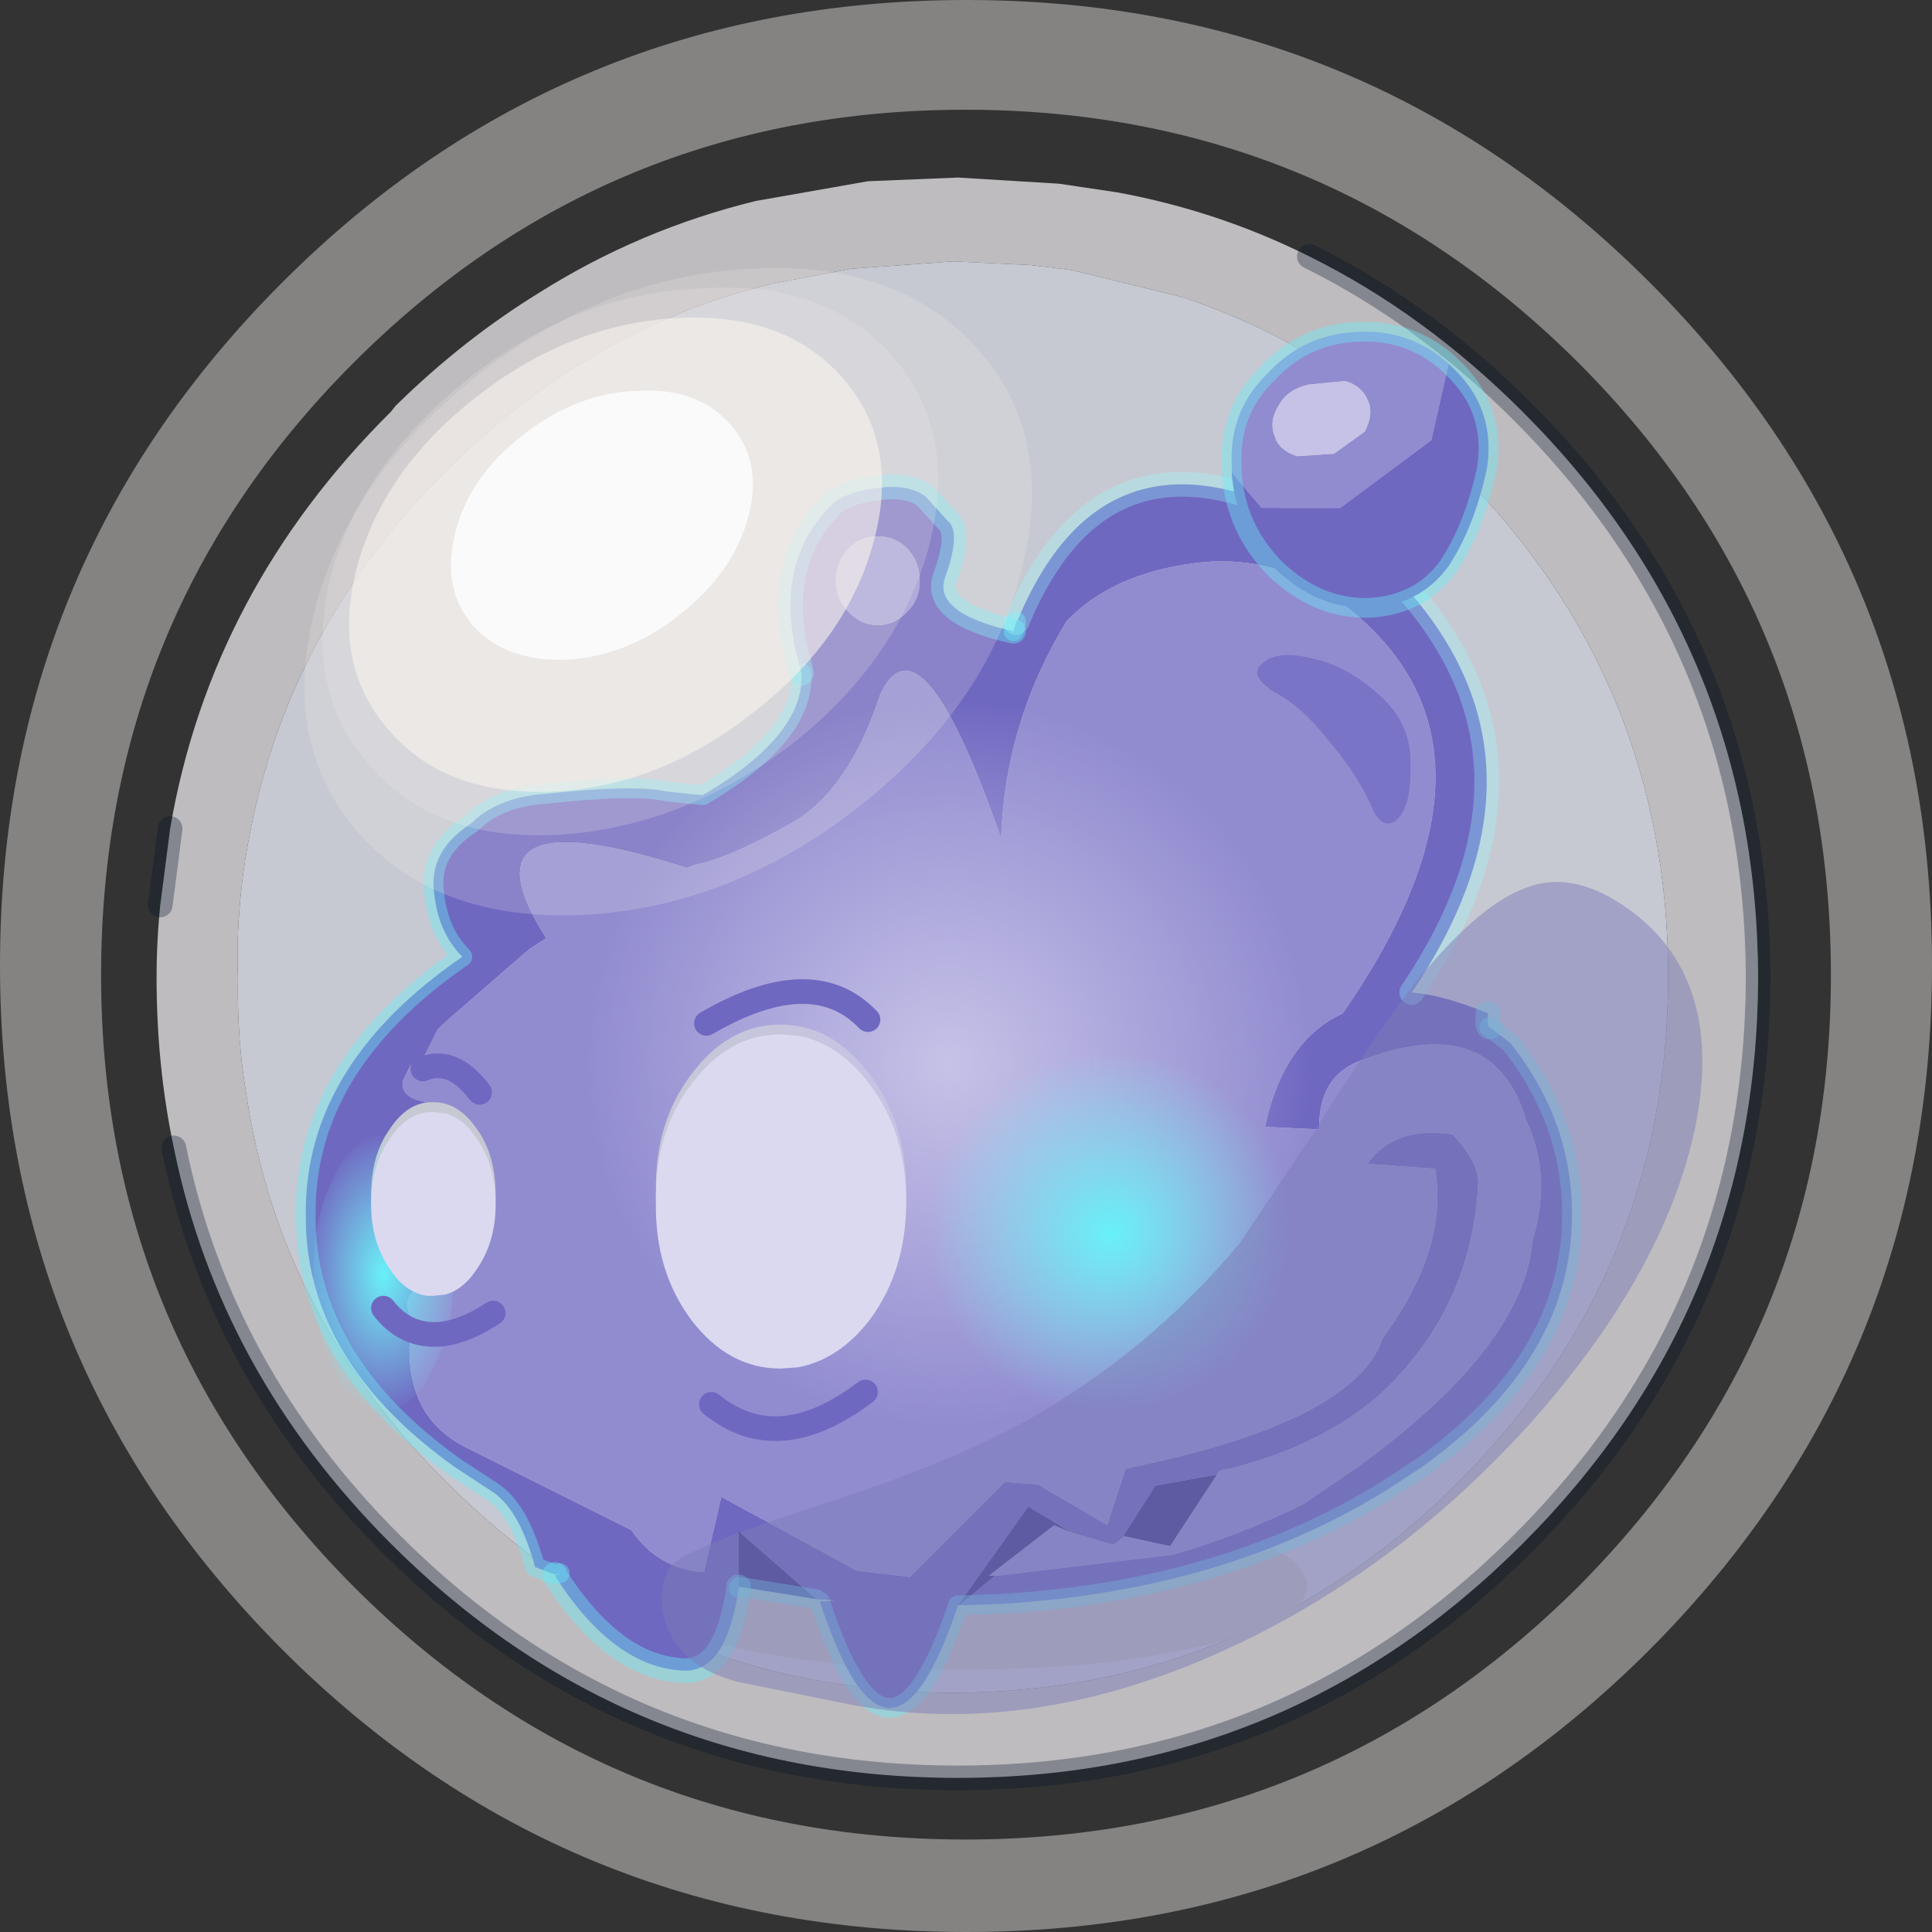 <svg viewBox="0 0 78.35 78.35" xmlns="http://www.w3.org/2000/svg" xmlns:xlink="http://www.w3.org/1999/xlink"><rect x="0" y="0" width="78.35" height="78.35" fill="#333333" stroke="none"/><g transform="translate(-236.3 -160.8)"><use transform="translate(242.3 168)" width="65.8" height="65.4" xlink:href="#a"/><use transform="translate(236.3 160.8)" width="78.35" height="78.35" xlink:href="#b"/></g><defs><radialGradient id="c" cx="0" cy="0" r="819.2" gradientTransform="translate(274.75 203.9) scale(.018)" gradientUnits="userSpaceOnUse"><stop stop-color="#c6c2e7" offset="0"/><stop stop-color="#c6c2e7" stop-opacity="0" offset="1"/></radialGradient><radialGradient id="d" cx="0" cy="0" r="819.2" gradientTransform="matrix(.004 0 0 .007 251.85 212.45)" gradientUnits="userSpaceOnUse"><stop stop-color="#67f1f8" offset="0"/><stop stop-color="#7eeef7" stop-opacity="0" offset="1"/></radialGradient><radialGradient id="e" cx="0" cy="0" r="819.2" gradientTransform="translate(281.35 210.8) scale(.009)" gradientUnits="userSpaceOnUse"><stop stop-color="#67f1f8" offset="0"/><stop stop-color="#7eeef7" stop-opacity="0" offset="1"/></radialGradient><g id="a"><path d="M52.8 11.9q-5-5-11.2-7.05l-4.5-1.1-1.65-.2-3.15-.15-4.15.3-3.15.6q-3.8.9-7.2 2.9-3.2 1.85-6.05 4.7l-.6.6q-6 6.3-7.45 14.55-.25 1.35-.35 2.8-.1 1.25-.05 2.55-.05 2.5.35 4.85Q5 46.2 11.75 52.9q8.5 8.5 20.55 8.55 12-.05 20.5-8.55t8.5-20.5-8.5-20.5m-6.05-8.7q4.65 2.3 8.65 6.3 9.5 9.5 9.55 22.95Q64.9 45.9 55.4 55.4t-22.9 9.5q-13.5 0-23-9.5Q2.55 48.45.7 39.35q-.7-3.3-.7-6.9 0-1.5.15-2.95l.4-3.1Q2.2 16.75 9.5 9.5l.2-.25q2.75-2.7 5.85-4.6Q19.6 2.1 24.3.95l4.55-.8L32.5 0l4.1.25 2.35.35q4.1.75 7.8 2.6" fill="#bebcbf" fill-rule="evenodd" transform="translate(.35)"/><path d="M52.8 11.9q8.5 8.5 8.5 20.5t-8.5 20.5-20.5 8.55q-12.05-.05-20.55-8.55Q5 46.2 3.65 37.25q-.4-2.35-.35-4.85-.05-1.3.05-2.55.1-1.45.35-2.8 1.45-8.25 7.45-14.55l.6-.6q2.85-2.85 6.05-4.7 3.4-2 7.2-2.9l3.15-.6 4.15-.3 3.15.15 1.65.2 4.5 1.1q6.2 2.05 11.2 7.05" fill="#c6c9d2" fill-rule="evenodd" transform="translate(.35)"/><path d="M46.75 3.2q4.65 2.3 8.65 6.3 9.5 9.5 9.55 22.95Q64.9 45.9 55.4 55.4t-22.9 9.5q-13.5 0-23-9.5Q2.55 48.45.7 39.35M.15 29.5l.4-3.1" fill="none" stroke="#000f26" stroke-linecap="round" stroke-linejoin="round" stroke-opacity=".302" transform="translate(.35)"/><path d="M42.6 59.5q-4.05 1-9.8 1t-9.8-1-4.05-2.4T23 54.7t9.8-1 9.8 1 4.05 2.4-4.05 2.4" fill="#bebcbf" fill-rule="evenodd" transform="translate(.35)"/></g><g id="b"><path d="M273.1 183.05q-.5-.5-1.2-.5t-1.2.5q-.5.55-.5 1.3t.5 1.25q.5.55 1.2.55t1.2-.55q.5-.5.5-1.25t-.5-1.3m-4.3 5.05-.25-1q-.75-3.55 1.4-5.75.45-.55 1.85-.75 1.35-.2 2.05.35l1 1.1q.35.55-.2 2.1-.6 1.5 2.75 2.25l.1-.35V186h.05q4.25-10.25 15.55-1.6 6.75 7.3.45 16.65 1.3.1 3.1.85-.05.5.05.55l.85.65q2.5 3.15 2.5 6.95 0 5.9-6.1 10.25l-1.45.95q-6.65 4.1-15.75 4.6l-1.55.05 1.45-1.2h.1l7.1-.85q2.65-.75 5.3-2.05l2.2-1.5q6.75-4.9 7.1-9.2.8-2.6-.25-4.85-1.3-4.45-6.55-2.5-1.9.6-1.85 2.85l-2.2-.1q.75-3.5 3.15-4.6 7.65-11.05-.25-16.8-2.65-1.9-5.85-1.45-3.3.45-5.1 2.35-2.5 4.1-2.65 8.8-3.25-9.35-4.9-5.85-1.25 3.85-3.55 5.2-2.3 1.3-3.65 1.65l-.25.05-.4.15q-9.45-3.05-5.7 2.85l-.7.45-3.45 3-.25.25-.6 1.2-.5.25-.3.6q-.15.75 1 .9-.9.1-1.55 1.1-.75 1.05-.75 2.65 0 1.5.75 2.6.6.95 1.5 1.1-1.15.25-.6 1.4-.55 3.7 2.1 5.1l6.8 3.4q1.1 1.6 2.95 1.7l.7-3.05 5.5 3 2.15.25 3.85-3.85 1.35.1 2.8 1.65.75-2.3h.15l.1-.05q8.55-1.75 10.05-4.9l.1-.3q2.7-3.65 2.15-6.9l-2.75-.2q1.1-1.55 3.45-1.2 1.05 1.1 1.05 1.95-.25 5.2-4.1 8.7-2.3 1.95-5.75 2.85l-.2.05-.45.1-.1.15-2.5.45-1.3 2.05h.05l-.05.05-.4.3-1.7-.5-1.75-1.05-2.85 4q-2.8 8.4-5.6-.15l.65-.05-.8-.05-3.15-2.75v2.35q-.5 3.35-2.2 3.3-2.85-.1-5.25-3.85l.2-.1-.2.05-.8-.3q-.65-2.4-1.8-3.1l-1.45-.95q-6.1-4.35-6.05-10.25-.05-6.05 6.35-10.45-1-1-1.15-2.65-.2-1.65 1.5-2.75 1.05-1.05 2.95-1.2 3.75-.4 5-.1l1.45.15q4.15-2.45 4-4.95m-2.55 37.1v.05-.1.05m11.3-39.2-.05.05.05-.05" fill="#6f68c1" fill-rule="evenodd" transform="translate(-236.3 -160.8)"/><path d="M253.65 205.5q-1.15-.15-1-.9l.3-.6.5-.25.6-1.2.25-.25 3.45-3 .7-.45q-3.75-5.9 5.7-2.85l.4-.15.25-.05q1.35-.35 3.65-1.65 2.3-1.35 3.55-5.2 1.65-3.5 4.9 5.85.15-4.7 2.65-8.8 1.8-1.9 5.1-2.35 3.2-.45 5.85 1.45 7.9 5.75.25 16.8-2.4 1.1-3.15 4.6l2.2.1q-.05-2.25 1.85-2.85 5.25-1.95 6.55 2.5 1.05 2.25.25 4.85-.35 4.3-7.1 9.2l-2.2 1.5q-2.65 1.3-5.3 2.05l-7.1.85h-.35l2.65-2.05.7.3 1.7.5.4-.3.05-.05 1.85.4 1.9-2.9.1-.15.45-.1.2-.05q3.45-.9 5.75-2.85 3.85-3.5 4.1-8.7 0-.85-1.05-1.95-2.35-.35-3.45 1.2l2.75.2q.55 3.25-2.15 6.9l-.1.3q-1.5 3.15-10.05 4.9l-.1.05h-.15l-.75 2.3-2.8-1.65-1.35-.1-3.85 3.85-2.15-.25-5.5-3-.7 3.05q-1.85-.1-2.95-1.7l-6.8-3.4q-2.65-1.4-2.1-5.1-.55-1.15.6-1.4h.3q1 0 1.75-1.1t.75-2.6q0-1.6-.75-2.65-.75-1.1-1.75-1.1h-.25m10.7-1.15q-1.5 1.95-1.45 4.8-.05 2.8 1.45 4.8 1.5 1.95 3.6 1.95t3.6-1.95q1.5-2 1.5-4.8 0-2.85-1.5-4.8-1.5-2-3.6-2t-3.6 2" fill="#918cd0" fill-rule="evenodd" transform="translate(-236.3 -160.8)"/><path d="M273.1 183.05q.5.55.5 1.3t-.5 1.25q-.5.55-1.2.55t-1.2-.55q-.5-.5-.5-1.25t.5-1.3q.5-.5 1.2-.5t1.2.5" fill="#9d98d5" fill-rule="evenodd" transform="translate(-236.3 -160.8)"/><path d="M275.2 225.9h-.05l2.85-4 1.75 1.05-.7-.3-2.65 2.05h.25l-1.45 1.2m-5.8-.25-3.1-.5-.05.05v-2.3l3.15 2.75m16.25-5.05-1.9 2.9-1.85-.4h-.05l1.3-2.05 2.5-.45" fill="#413a8f" fill-rule="evenodd" transform="translate(-236.3 -160.8)"/><path d="m41.1 25.6.1-.35v-.05m19.2 16.45.85.65q2.5 3.15 2.5 6.95 0 5.9-6.1 10.25l-1.45.95q-6.65 4.1-15.75 4.6l-1.55.05h-.05q-2.8 8.4-5.6-.15m-.15-.1-3.1-.5-.05.05m-7.45-.55-.8-.3q-.65-2.4-1.8-3.1l-1.45-.95q-6.1-4.35-6.05-10.25-.05-6.05 6.35-10.45-1-1-1.15-2.65-.2-1.65 1.5-2.75 1.05-1.05 2.95-1.2 3.75-.4 5-.1l1.45.15q4.15-2.45 4-4.95m-9.8 36.5-.2.05" fill="none" stroke="#67eff7" stroke-linecap="round" stroke-linejoin="round" stroke-opacity=".4" stroke-width=".8"/><path d="m268.8 188.1-.25-1q-.75-3.55 1.4-5.75.45-.55 1.85-.75 1.35-.2 2.05.35l1 1.1q.35.55-.2 2.1-.6 1.5 2.75 2.25m19.25 15.5q-.05.5.05.55M266.25 225.25q-.5 3.35-2.2 3.3-2.85-.1-5.25-3.85v-.05m7.45.5v.1" fill="none" stroke="#67eff7" stroke-linecap="round" stroke-linejoin="round" stroke-opacity=".4" transform="translate(-236.3 -160.8)"/><path d="M277.55 186q4.25-10.25 15.55-1.6 6.75 7.3.45 16.65m-16.05-15 .05-.05" fill="none" stroke="#9ff" stroke-linecap="round" stroke-linejoin="round" stroke-opacity=".302" transform="translate(-236.3 -160.8)"/><path d="M274.8 189.25q6.05-.05 10.35 4.3 4.3 4.3 4.3 10.4 0 6.05-4.3 10.35t-10.35 4.35q-6.1-.05-10.4-4.35-4.35-4.3-4.3-10.35-.05-6.1 4.3-10.4 4.3-4.35 10.4-4.3" fill="url(#c)" fill-rule="evenodd" transform="translate(-236.3 -160.8)"/><path d="M249.85 216.35q-.85-1.6-.85-3.9t.85-3.95q.8-1.65 2-1.65t2 1.65q.85 1.65.85 3.95t-.85 3.9q-.8 1.65-2 1.65t-2-1.65" fill="url(#d)" fill-rule="evenodd" transform="translate(-236.3 -160.8)"/><path d="M268.65 202.8q1.65.3 2.9 1.95 1.5 1.95 1.5 4.8 0 2.8-1.5 4.8-1.25 1.6-2.9 1.9l-.7.05q-2.1 0-3.6-1.95-1.5-2-1.45-4.8-.05-2.85 1.45-4.8 1.5-2 3.6-2l.7.05m-12.25 6.85q0 1.5-.75 2.6-.55.85-1.3 1.05l-.45.05h-.3q-.9-.15-1.5-1.1-.75-1.1-.75-2.6 0-1.6.75-2.65.65-1 1.55-1.1h.25l.45.05q.75.2 1.3 1.05.75 1.05.75 2.65" fill="#dbd9f0" fill-rule="evenodd" transform="translate(-236.3 -160.8)"/><path d="M253.45 204.15q1.2-.5 2.3.95m9.2-2.8q4.3-2.5 6.55-.15m-19.65 11.7q.5.65 1.15.9 1.4.55 3.3-.7m8.85 3.7q2.7 2.2 6.25-.5" fill="none" stroke="#6f68c1" stroke-linecap="round" stroke-linejoin="round" transform="translate(-236.3 -160.8)"/><path d="M275.95 216.2q-2.25-2.25-2.25-5.4 0-3.2 2.25-5.45 2.25-2.2 5.4-2.2 3.2 0 5.4 2.2 2.25 2.25 2.25 5.45 0 3.15-2.25 5.4-2.2 2.25-5.4 2.25-3.15 0-5.4-2.25" fill="url(#e)" fill-rule="evenodd" transform="translate(-236.3 -160.8)"/><path d="M286.25 179.95v-.3q-.1-2.2 1.45-3.7 1.55-1.7 3.95-1.7 1.95 0 3.4 1.3l-.7 3.1-3.7 2.75h-3.2l-1.2-1.45m5.55-2.85q-.25-.65-.95-.85l-1.5.15q-.85.2-1.2.85-.4.65-.15 1.25.15.55.9.8l1.5-.1 1.25-.9q.35-.7.15-1.2" fill="#918cd0" fill-rule="evenodd" transform="translate(-236.3 -160.8)"/><path d="m295.05 175.55.4.4q1.5 1.6 1.15 3.85-.5 2.35-1.55 3.95-1.15 1.6-3.25 1.7-2.05.05-3.75-1.55-1.65-1.65-1.8-3.95l1.2 1.45h3.2l3.7-2.75.7-3.1" fill="#6f68c1" fill-rule="evenodd" transform="translate(-236.3 -160.8)"/><path d="M291.8 177.1q.2.5-.15 1.2l-1.25.9-1.5.1q-.75-.25-.9-.8-.25-.6.15-1.25.35-.65 1.2-.85l1.5-.15q.7.2.95.85" fill="#c6c2e7" fill-rule="evenodd" transform="translate(-236.3 -160.8)"/><path d="m58.75 14.75.4.4q1.5 1.6 1.15 3.85-.5 2.35-1.55 3.95-1.15 1.6-3.25 1.7-2.05.05-3.75-1.55-1.65-1.65-1.8-3.95v-.3q-.1-2.2 1.45-3.7 1.55-1.7 3.95-1.7 1.95 0 3.4 1.3z" fill="none" stroke="#67eff7" stroke-linecap="round" stroke-linejoin="round" stroke-opacity=".4" stroke-width=".8"/><path d="M287.95 188.85q-1.05-.7-.45-1.15.6-.55 2-.2 1.45.3 2.75 1.5 1.3 1.15 1.25 2.8.05 1.65-.55 2.25-.65.5-1.1-.7-.55-1.2-1.7-2.55-1.05-1.35-2.2-1.95" fill="#7a74c7" fill-rule="evenodd" transform="translate(-236.3 -160.8)"/><path d="M271.15 193.5q-5.15 4.05-11.1 4.4-5.95.3-9.15-3.25-3.2-3.6-1.85-9.05 1.4-5.45 6.6-9.55 5.15-4.05 11.1-4.35 5.95-.35 9.2 3.25 3.2 3.6 1.75 9.05-1.35 5.4-6.55 9.5" fill="#f8f3ed" fill-opacity=".2" fill-rule="evenodd" transform="translate(-236.3 -160.8)"/><path d="M249.7 184.2q1.25-4.6 5.6-8.05t9.4-3.65q5.05-.35 7.75 2.7t1.55 7.65q-1.2 4.65-5.55 8.1-4.4 3.35-9.4 3.7-5.05.3-7.7-2.75-2.75-3.05-1.65-7.7" fill="#f8f3ed" fill-opacity=".2" fill-rule="evenodd" transform="translate(-236.3 -160.8)"/><path d="M250.75 183.9q1.05-4 4.8-6.95 3.8-3 8.15-3.25t6.7 2.35q2.4 2.65 1.35 6.65t-4.85 6.95q-3.75 3-8.1 3.25-4.35.2-6.65-2.4-2.4-2.65-1.4-6.6" fill="#f8f3ed" fill-opacity=".6" fill-rule="evenodd" transform="translate(-236.3 -160.8)"/><path d="M257.5 178.45q2.15-1.7 4.6-1.8 2.5-.15 3.8 1.35 1.35 1.5.75 3.75t-2.75 3.95q-2.1 1.7-4.6 1.85-2.45.1-3.8-1.35-1.3-1.5-.75-3.75.55-2.3 2.75-4" fill="#fff" fill-opacity=".8" fill-rule="evenodd" transform="translate(-236.3 -160.8)"/><path d="M293.5 200.9q2.7-3.4 4.7-4.1 1.8-.7 3.9.7 4.2 2.8 2.95 9-1.2 5.75-6.45 11.75-5.55 6.25-12.7 9.5-8.05 3.65-15.5 2.1l-4.2-.85q-1.85-.5-2.55-1.65-.6-.95-.5-2 .1-1 .75-1.35 1.15-.7 5.9-2.25 4.95-1.6 8.15-3.35 4.9-2.75 8.6-7.15l2.95-4.4q2.45-3.9 4-5.95" fill="#7c7cb8" fill-opacity=".502" fill-rule="evenodd" transform="translate(-236.3 -160.8)"/><path d="M303.2 227.7q-11.45 11.45-27.7 11.45-16.3 0-27.75-11.45-11.45-11.5-11.45-27.75t11.45-27.7 27.75-11.45q16.25 0 27.7 11.45t11.45 27.7-11.45 27.75m-2.9-2.55q10.25-10.3 10.25-24.8 0-14.6-10.25-24.85-10.3-10.25-24.85-10.25t-24.8 10.25-10.25 24.85q0 14.5 10.25 24.8 10.25 10.25 24.8 10.25t24.85-10.25" fill="#fdfaf8" fill-opacity=".4" fill-rule="evenodd" transform="translate(-236.3 -160.8)"/></g></defs></svg>